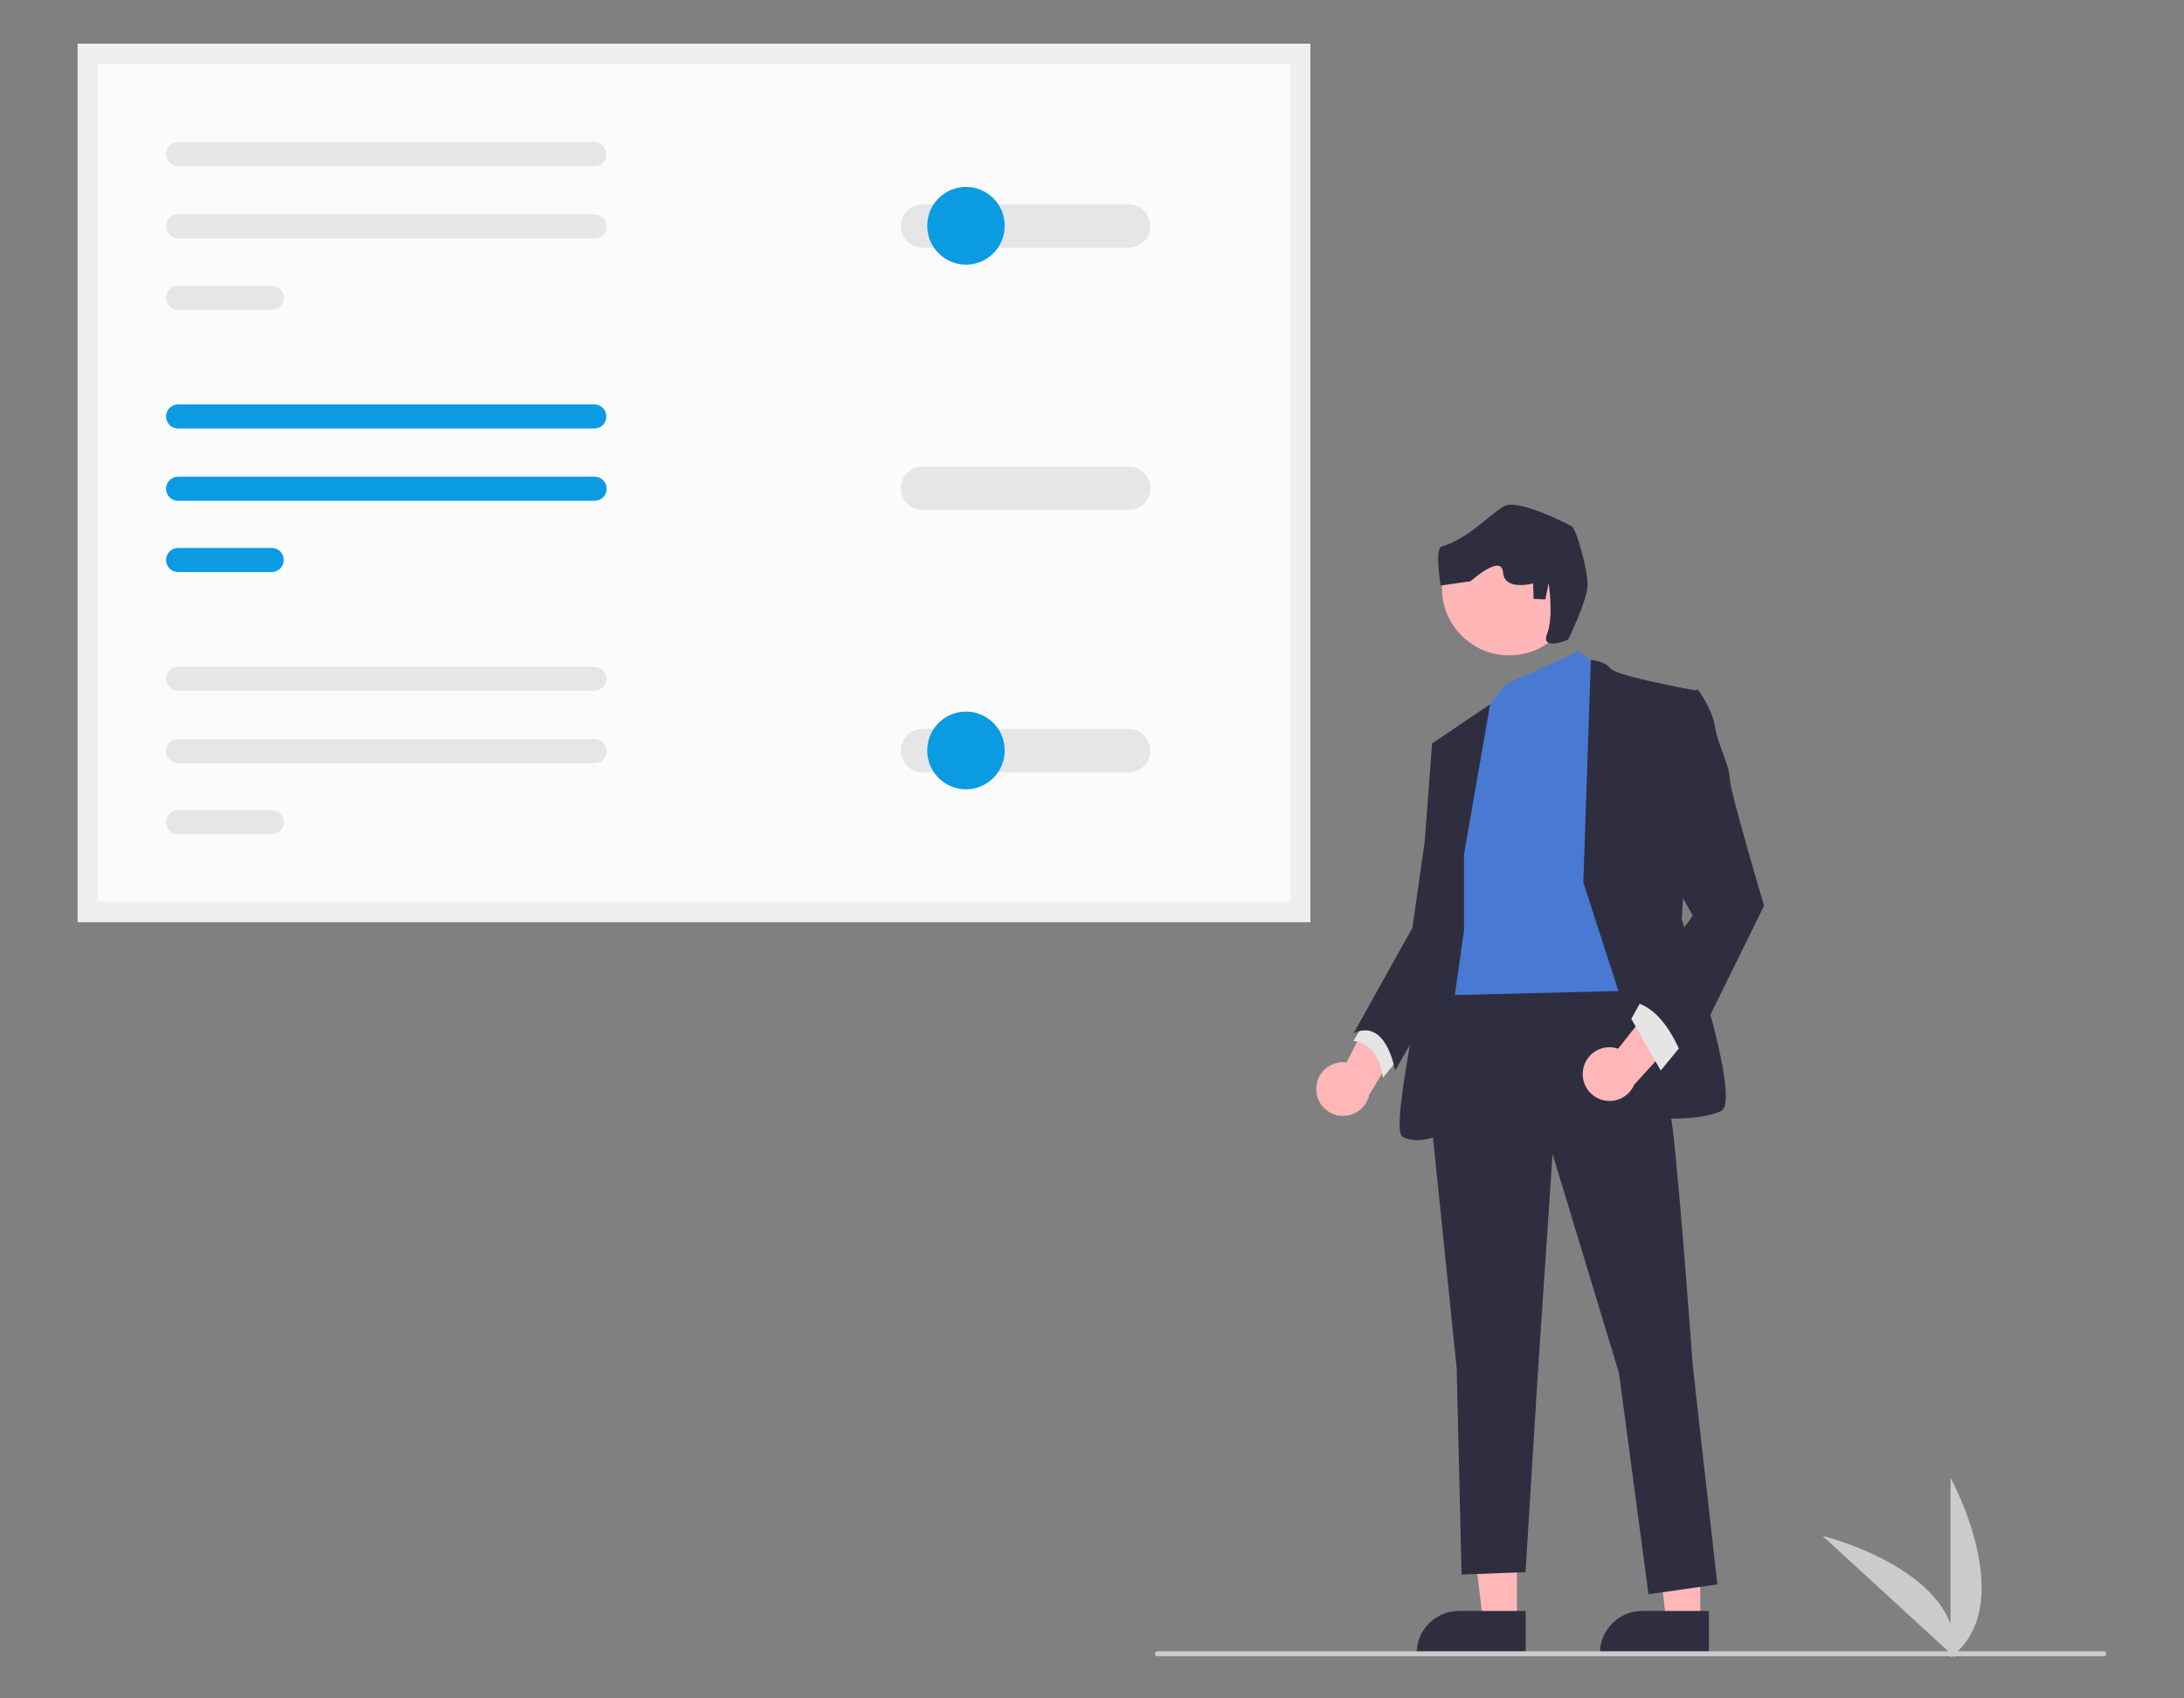 <svg width="450" height="350" viewBox="0 0 450 350" fill="none" xmlns="http://www.w3.org/2000/svg">
<rect x="0" y="0" width="450" height="350" fill="#808080" stroke="none"/>
<path d="M271.2 224.614C271.081 221.579 273.444 219.023 276.479 218.904C276.803 218.891 277.127 218.907 277.448 218.951L286.322 201.541L291.336 210.371L282.14 225.551C281.523 228.542 278.598 230.465 275.608 229.848C273.106 229.332 271.283 227.168 271.2 224.614Z" fill="#FFB7B7"/>
<path d="M312.572 334.249L305.608 334.248L302.295 307.386L312.573 307.386L312.572 334.249Z" fill="#FFB7B7"/>
<path d="M314.348 340.999L291.893 340.998V340.714C291.893 335.887 295.806 331.974 300.633 331.974H300.634L314.349 331.975L314.348 340.999Z" fill="#2F2E41"/>
<path d="M350.326 334.249L343.361 334.248L340.048 307.386L350.327 307.386L350.326 334.249Z" fill="#FFB7B7"/>
<path d="M352.102 340.999L329.646 340.998V340.714C329.646 335.887 333.559 331.974 338.386 331.974H338.387L352.102 331.975L352.102 340.999Z" fill="#2F2E41"/>
<path d="M281.897 209.461L278.856 214.528C278.856 214.528 283.924 214.528 284.937 222.129L288.991 217.061L281.897 209.461Z" fill="#E5E5E5"/>
<path d="M335.101 198.82C335.101 198.82 343.208 220.102 344.729 233.276C346.249 246.451 348.782 281.413 348.782 281.413L353.849 326.511L339.662 328.537L333.581 282.934L319.9 237.837L316.86 282.934L314.326 323.977L301.152 324.484L300.138 281.92L294.564 227.702L297.605 201.86L335.101 198.82Z" fill="#2F2E41"/>
<path d="M325.22 134.215L330.287 137.761L336.874 204.14L295.831 205.154L301.405 159.044L306.472 145.869L310.129 141.034L325.22 134.215Z" fill="#487AD4"/>
<path d="M326.234 181.845L327.784 136.009C327.784 136.009 330.794 136.241 331.808 137.762C332.821 139.282 349.542 142.322 349.542 142.322L346.502 189.446C346.502 189.446 359.17 226.942 354.61 228.969C350.049 230.996 341.942 230.489 341.942 230.489L326.234 181.845Z" fill="#2F2E41"/>
<path d="M301.658 176.018L307.034 145.127L295.071 153.216L298.111 175.511L295.578 190.713C295.578 190.713 285.95 232.769 288.991 234.29C292.031 235.81 295.578 234.29 295.578 234.29L301.658 191.726V176.018Z" fill="#2F2E41"/>
<path d="M298.618 152.203L295.071 153.216L293.551 173.485L291.017 191.219L278.856 213.008C278.856 213.008 284.937 208.954 287.47 220.608L300.863 197.291L298.618 152.203Z" fill="#2F2E41"/>
<path d="M326.18 220.459C326.652 217.458 329.467 215.409 332.468 215.882C332.787 215.932 333.102 216.011 333.408 216.116L345.494 200.76L348.698 210.396L336.731 223.502C335.544 226.315 332.302 227.635 329.488 226.449C327.134 225.456 325.766 222.98 326.18 220.459Z" fill="#FFB7B7"/>
<path d="M346.756 215.034L342.195 220.608L336.115 209.968L338.648 205.407L346.756 215.034Z" fill="#E5E5E5"/>
<path d="M345.742 144.095L349.795 142.069C349.795 142.069 352.836 146.122 353.342 149.669C353.849 153.216 356.383 157.777 356.383 160.31C356.383 162.844 363.477 186.659 363.477 186.659L347.262 219.595C347.262 219.595 343.715 207.434 336.114 206.421L348.782 188.686L341.688 176.018L345.742 144.095Z" fill="#2F2E41"/>
<path d="M433.454 341.312H238.477C238.194 341.312 237.965 341.083 237.965 340.8C237.965 340.517 238.194 340.288 238.477 340.288H433.454C433.736 340.288 433.965 340.517 433.965 340.8C433.965 341.083 433.736 341.312 433.454 341.312Z" fill="#CBCBCB"/>
<path d="M401.892 341.548V304.528C401.892 304.528 416.319 330.774 401.892 341.548Z" fill="#CBCBCB"/>
<path d="M402.784 341.541L375.513 316.506C375.513 316.506 404.603 323.627 402.784 341.541Z" fill="#CBCBCB"/>
<path d="M310.974 135.055C318.635 135.055 324.844 128.845 324.844 121.185C324.844 113.525 318.635 107.315 310.974 107.315C303.314 107.315 297.104 113.525 297.104 121.185C297.104 128.845 303.314 135.055 310.974 135.055Z" fill="#FFB6B6"/>
<path d="M323.09 131.842C323.09 131.842 327.198 123.522 327.125 120.346C327.052 117.169 324.807 108.996 323.86 108.457C322.913 107.918 312.699 102.732 309.931 104.291C307.163 105.85 302.292 111.183 297.037 112.626C295.551 113.034 296.849 120.669 296.849 120.669L302.997 119.78C302.997 119.78 309.407 114.024 309.685 117.943C309.962 121.862 315.906 120.23 315.906 120.23L315.979 123.406L318.412 123.537L319.082 120.157C319.082 120.157 320.176 127.048 318.763 130.633C317.35 134.217 323.09 131.842 323.09 131.842Z" fill="#2F2E41"/>
<path d="M270 190H16V9H270V190Z" fill="#FBFBFB"/>
<path d="M36.69 83.34C36.034 83.34 35.404 83.602 34.94 84.067C34.476 84.533 34.215 85.164 34.215 85.823C34.215 86.481 34.476 87.113 34.94 87.578C35.404 88.044 36.034 88.305 36.69 88.305H122.467C123.122 88.304 123.75 88.042 124.214 87.576C124.677 87.111 124.937 86.48 124.937 85.823C124.937 85.165 124.677 84.534 124.214 84.069C123.75 83.603 123.122 83.341 122.467 83.34H36.69Z" fill="#0B9BE3"/>
<path d="M36.691 98.236C36.034 98.235 35.404 98.495 34.939 98.96C34.474 99.424 34.212 100.055 34.211 100.714C34.209 101.372 34.468 102.004 34.932 102.471C35.395 102.937 36.024 103.2 36.68 103.201H122.53C123.187 103.201 123.816 102.94 124.28 102.474C124.744 102.009 125.005 101.377 125.005 100.719C125.005 100.06 124.744 99.429 124.28 98.963C123.816 98.498 123.187 98.236 122.53 98.236H36.691Z" fill="#0B9BE3"/>
<path d="M36.691 112.919C36.034 112.918 35.404 113.178 34.939 113.643C34.474 114.108 34.212 114.738 34.211 115.397C34.209 116.055 34.468 116.687 34.932 117.154C35.395 117.621 36.024 117.883 36.68 117.885H55.999C56.655 117.885 57.285 117.623 57.749 117.158C58.213 116.692 58.474 116.061 58.474 115.402C58.474 114.744 58.213 114.112 57.749 113.647C57.285 113.181 56.655 112.919 55.999 112.919H36.691Z" fill="#0B9BE3"/>
<path d="M270 190H16V9H270V190ZM20.175 185.811H265.825V13.189H20.175V185.811Z" fill="#EFEFEF"/>
<path d="M190.078 150.229C188.898 150.227 187.765 150.696 186.93 151.531C186.094 152.367 185.623 153.501 185.62 154.685C185.618 155.869 186.084 157.005 186.916 157.845C187.749 158.684 188.879 159.157 190.059 159.16H232.567C233.152 159.161 233.732 159.046 234.272 158.822C234.813 158.598 235.304 158.269 235.718 157.854C236.132 157.439 236.46 156.947 236.684 156.405C236.908 155.862 237.024 155.281 237.024 154.695C237.024 154.108 236.908 153.527 236.684 152.984C236.46 152.442 236.132 151.95 235.718 151.535C235.304 151.12 234.813 150.791 234.272 150.567C233.732 150.343 233.152 150.228 232.567 150.229H190.078Z" fill="#E6E6E6"/>
<path d="M190.078 96.147C188.898 96.145 187.765 96.613 186.93 97.449C186.094 98.285 185.623 99.419 185.62 100.603C185.618 101.787 186.084 102.923 186.916 103.762C187.749 104.602 188.879 105.075 190.059 105.078H232.567C233.152 105.079 233.732 104.964 234.272 104.74C234.813 104.515 235.304 104.187 235.718 103.772C236.132 103.357 236.46 102.865 236.684 102.322C236.908 101.78 237.024 101.199 237.024 100.612C237.024 100.026 236.908 99.444 236.684 98.902C236.46 98.36 236.132 97.868 235.718 97.453C235.304 97.038 234.813 96.709 234.272 96.485C233.732 96.261 233.152 96.146 232.567 96.147H190.078Z" fill="#E6E6E6"/>
<path d="M36.691 152.297C36.365 152.296 36.044 152.36 35.743 152.484C35.443 152.608 35.169 152.791 34.939 153.021C34.709 153.251 34.526 153.524 34.401 153.825C34.276 154.126 34.211 154.449 34.211 154.775C34.21 155.101 34.273 155.424 34.397 155.725C34.521 156.027 34.702 156.301 34.932 156.532C35.161 156.763 35.433 156.946 35.733 157.072C36.033 157.197 36.355 157.262 36.68 157.263H122.53C123.187 157.263 123.816 157.001 124.28 156.535C124.744 156.07 125.005 155.438 125.005 154.78C125.005 154.121 124.744 153.49 124.28 153.024C123.816 152.559 123.187 152.297 122.53 152.297H36.691Z" fill="#E6E6E6"/>
<path d="M36.691 166.98C36.365 166.98 36.044 167.043 35.743 167.167C35.443 167.291 35.169 167.474 34.939 167.704C34.709 167.934 34.526 168.207 34.401 168.508C34.276 168.809 34.211 169.132 34.211 169.458C34.21 169.784 34.273 170.107 34.397 170.408C34.521 170.71 34.702 170.984 34.932 171.215C35.161 171.446 35.433 171.629 35.733 171.755C36.033 171.88 36.355 171.945 36.68 171.946H55.999C56.655 171.946 57.285 171.684 57.749 171.219C58.213 170.753 58.474 170.122 58.474 169.463C58.474 168.805 58.213 168.173 57.749 167.708C57.285 167.242 56.655 166.98 55.999 166.98H36.691Z" fill="#E6E6E6"/>
<path d="M36.69 137.401C36.034 137.401 35.404 137.662 34.94 138.128C34.476 138.594 34.215 139.225 34.215 139.884C34.215 140.542 34.476 141.174 34.94 141.639C35.404 142.105 36.034 142.366 36.69 142.366H122.467C123.122 142.365 123.75 142.103 124.214 141.637C124.677 141.172 124.937 140.541 124.937 139.884C124.937 139.226 124.677 138.595 124.214 138.13C123.75 137.664 123.122 137.402 122.467 137.401H36.69Z" fill="#E6E6E6"/>
<path d="M36.69 29.279C36.034 29.279 35.404 29.541 34.94 30.006C34.476 30.472 34.215 31.103 34.215 31.762C34.215 32.42 34.476 33.052 34.94 33.517C35.404 33.983 36.034 34.245 36.69 34.245H122.467C123.122 34.243 123.75 33.981 124.214 33.516C124.677 33.05 124.937 32.419 124.937 31.762C124.937 31.104 124.677 30.473 124.214 30.008C123.75 29.542 123.122 29.28 122.467 29.279H36.69Z" fill="#E6E6E6"/>
<path d="M36.691 44.175C36.365 44.175 36.044 44.238 35.743 44.362C35.443 44.486 35.169 44.669 34.939 44.899C34.709 45.129 34.526 45.402 34.401 45.703C34.276 46.004 34.211 46.327 34.211 46.653C34.21 46.979 34.273 47.302 34.397 47.603C34.521 47.905 34.702 48.179 34.932 48.41C35.161 48.641 35.433 48.824 35.733 48.95C36.033 49.075 36.355 49.14 36.68 49.141H122.53C122.855 49.141 123.177 49.076 123.477 48.952C123.778 48.827 124.051 48.644 124.28 48.413C124.51 48.183 124.692 47.909 124.817 47.608C124.941 47.307 125.005 46.984 125.005 46.658C125.005 46.332 124.941 46.009 124.817 45.708C124.692 45.407 124.51 45.133 124.28 44.902C124.051 44.672 123.778 44.489 123.477 44.364C123.177 44.239 122.855 44.175 122.53 44.175H36.691Z" fill="#E6E6E6"/>
<path d="M36.691 58.858C36.034 58.857 35.404 59.117 34.939 59.582C34.474 60.047 34.212 60.677 34.211 61.336C34.209 61.994 34.468 62.626 34.932 63.093C35.395 63.559 36.024 63.822 36.68 63.824H55.999C56.655 63.824 57.285 63.562 57.749 63.097C58.213 62.631 58.474 62 58.474 61.341C58.474 60.683 58.213 60.051 57.749 59.586C57.285 59.12 56.655 58.858 55.999 58.858H36.691Z" fill="#E6E6E6"/>
<path d="M190.078 42.107C188.898 42.105 187.765 42.574 186.93 43.409C186.094 44.245 185.623 45.379 185.62 46.563C185.618 47.747 186.084 48.883 186.916 49.723C187.749 50.562 188.879 51.035 190.059 51.038H232.567C233.152 51.039 233.732 50.924 234.272 50.7C234.813 50.476 235.304 50.147 235.718 49.732C236.132 49.317 236.46 48.825 236.684 48.283C236.908 47.74 237.024 47.159 237.024 46.573C237.024 45.986 236.908 45.405 236.684 44.862C236.46 44.32 236.132 43.828 235.718 43.413C235.304 42.998 234.813 42.669 234.272 42.445C233.732 42.221 233.152 42.106 232.567 42.107H190.078Z" fill="#E6E6E6"/>
<path d="M199.033 54.539C203.442 54.539 207.017 50.953 207.017 46.53C207.017 42.107 203.442 38.521 199.033 38.521C194.624 38.521 191.049 42.107 191.049 46.53C191.049 50.953 194.624 54.539 199.033 54.539Z" fill="#0B9BE3"/>
<path d="M199.033 162.661C203.442 162.661 207.017 159.075 207.017 154.652C207.017 150.229 203.442 146.643 199.033 146.643C194.624 146.643 191.049 150.229 191.049 154.652C191.049 159.075 194.624 162.661 199.033 162.661Z" fill="#0B9BE3"/>
</svg>
